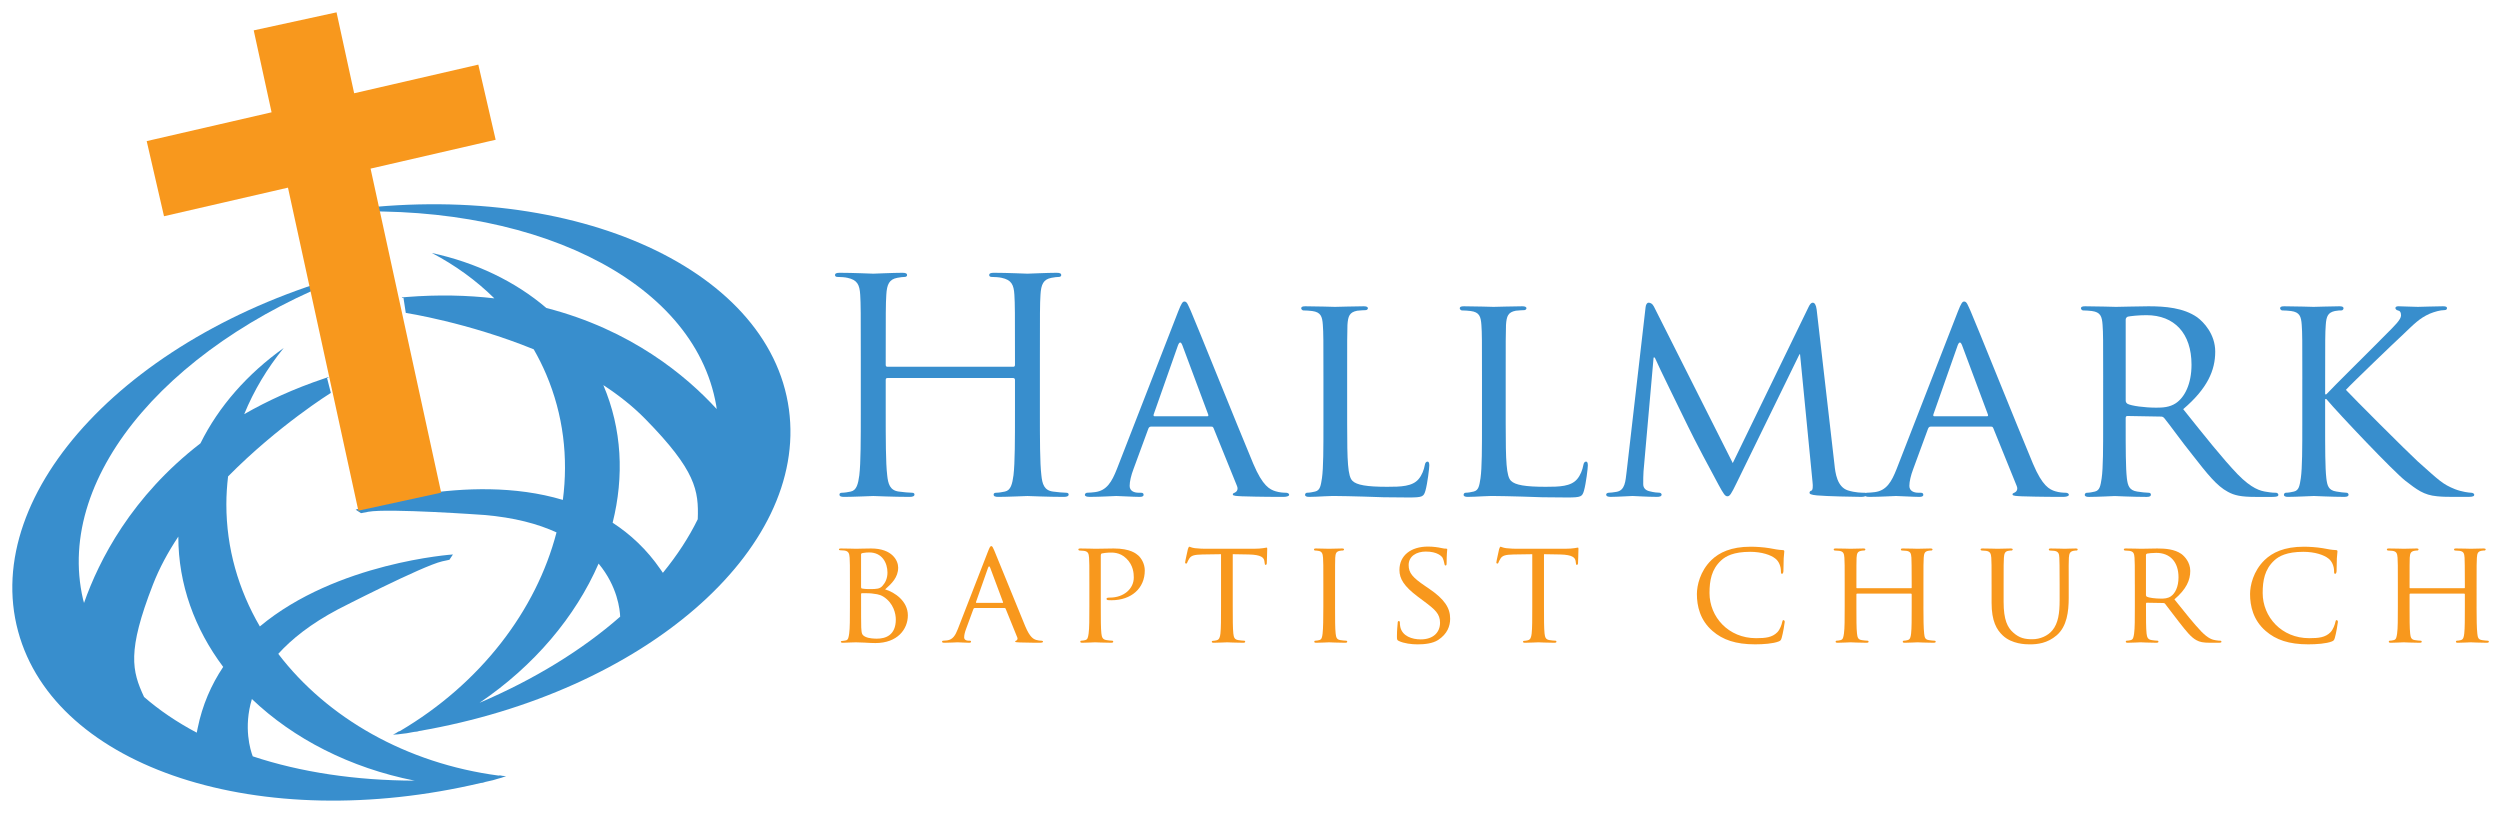 <?xml version="1.0" encoding="utf-8"?>
<!-- Generator: Adobe Illustrator 15.0.0, SVG Export Plug-In . SVG Version: 6.00 Build 0)  -->
<!DOCTYPE svg PUBLIC "-//W3C//DTD SVG 1.1//EN" "http://www.w3.org/Graphics/SVG/1.1/DTD/svg11.dtd">
<svg version="1.1" id="Layer_1" xmlns="http://www.w3.org/2000/svg" xmlns:xlink="http://www.w3.org/1999/xlink" x="0px" y="0px"
	 width="202.667px" height="66.333px" viewBox="0 0 202.667 66.333" enable-background="new 0 0 202.667 66.333"
	 xml:space="preserve">
<g>
	<g>
		<path fill="#388ECD" d="M84.301,33.312c0,2.307,0,4.206,0.12,5.215c0.071,0.697,0.216,1.226,0.937,1.322
			c0.337,0.048,0.865,0.096,1.082,0.096c0.144,0,0.192,0.072,0.192,0.145c0,0.12-0.12,0.192-0.385,0.192
			c-1.322,0-2.836-0.072-2.956-0.072s-1.634,0.072-2.355,0.072c-0.264,0-0.385-0.048-0.385-0.192c0-0.072,0.049-0.145,0.192-0.145
			c0.217,0,0.505-0.048,0.722-0.096c0.48-0.097,0.601-0.625,0.696-1.322c0.12-1.009,0.12-2.908,0.12-5.215v-2.523
			c0-0.096-0.071-0.144-0.144-0.144h-10.19c-0.072,0-0.144,0.024-0.144,0.144v2.523c0,2.307,0,4.206,0.12,5.215
			c0.072,0.697,0.216,1.226,0.937,1.322c0.337,0.048,0.865,0.096,1.082,0.096c0.145,0,0.192,0.072,0.192,0.145
			c0,0.12-0.12,0.192-0.385,0.192c-1.321,0-2.836-0.072-2.956-0.072s-1.634,0.072-2.355,0.072c-0.264,0-0.384-0.048-0.384-0.192
			c0-0.072,0.048-0.145,0.191-0.145c0.217,0,0.505-0.048,0.722-0.096c0.48-0.097,0.601-0.625,0.696-1.322
			c0.12-1.009,0.12-2.908,0.12-5.215v-4.229c0-3.749,0-4.422-0.048-5.191c-0.048-0.817-0.24-1.201-1.033-1.37
			c-0.192-0.048-0.601-0.072-0.817-0.072c-0.096,0-0.192-0.048-0.192-0.144c0-0.144,0.12-0.192,0.385-0.192
			c1.082,0,2.596,0.072,2.716,0.072s1.635-0.072,2.355-0.072c0.264,0,0.385,0.048,0.385,0.192c0,0.096-0.097,0.144-0.192,0.144
			c-0.169,0-0.313,0.024-0.602,0.072c-0.648,0.12-0.841,0.529-0.889,1.37c-0.048,0.769-0.048,1.442-0.048,5.191v0.504
			c0,0.12,0.071,0.145,0.144,0.145h10.19c0.072,0,0.144-0.024,0.144-0.145v-0.504c0-3.749,0-4.422-0.048-5.191
			c-0.048-0.817-0.24-1.201-1.033-1.37c-0.192-0.048-0.601-0.072-0.817-0.072c-0.096,0-0.192-0.048-0.192-0.144
			c0-0.144,0.12-0.192,0.385-0.192c1.082,0,2.596,0.072,2.716,0.072s1.634-0.072,2.355-0.072c0.264,0,0.384,0.048,0.384,0.192
			c0,0.096-0.096,0.144-0.191,0.144c-0.169,0-0.313,0.024-0.602,0.072c-0.648,0.12-0.841,0.529-0.889,1.37
			c-0.048,0.769-0.048,1.442-0.048,5.191V33.312z"/>
		<path fill="#388ECD" d="M95.517,25.237c0.265-0.673,0.36-0.793,0.505-0.793c0.216,0,0.288,0.289,0.505,0.745
			c0.384,0.865,3.772,9.301,5.07,12.401c0.77,1.826,1.346,2.091,1.803,2.234c0.313,0.097,0.625,0.12,0.841,0.12
			c0.12,0,0.265,0.049,0.265,0.169s-0.24,0.168-0.48,0.168c-0.313,0-1.875,0-3.341-0.048c-0.408-0.024-0.745-0.024-0.745-0.145
			c0-0.096,0.048-0.096,0.145-0.145c0.12-0.048,0.336-0.216,0.192-0.553l-1.898-4.686c-0.049-0.096-0.072-0.12-0.192-0.12h-4.879
			c-0.096,0-0.168,0.048-0.216,0.168l-1.202,3.269c-0.192,0.504-0.313,1.009-0.313,1.369c0,0.409,0.36,0.553,0.721,0.553h0.192
			c0.169,0,0.217,0.072,0.217,0.169c0,0.12-0.12,0.168-0.313,0.168c-0.505,0-1.658-0.072-1.898-0.072
			c-0.217,0-1.274,0.072-2.139,0.072c-0.265,0-0.409-0.048-0.409-0.168c0-0.097,0.097-0.169,0.192-0.169
			c0.145,0,0.457-0.023,0.625-0.048c0.961-0.12,1.37-0.841,1.778-1.874L95.517,25.237z M97.872,33.744
			c0.096,0,0.096-0.048,0.072-0.144L95.854,28c-0.12-0.313-0.24-0.313-0.36,0l-1.971,5.6c-0.024,0.096,0,0.144,0.071,0.144H97.872z"
			/>
		<path fill="#388ECD" d="M109.21,34.393c0,3.004,0.048,4.23,0.433,4.59c0.337,0.336,1.153,0.48,2.812,0.48
			c1.105,0,2.043-0.023,2.548-0.625c0.265-0.313,0.433-0.745,0.505-1.153c0.023-0.145,0.096-0.265,0.216-0.265
			c0.097,0,0.145,0.097,0.145,0.313c0,0.217-0.145,1.442-0.313,2.043c-0.145,0.48-0.216,0.553-1.346,0.553
			c-1.514,0-2.691-0.024-3.677-0.072c-0.962-0.023-1.683-0.048-2.308-0.048c-0.096,0-0.456,0-0.865,0.024
			c-0.433,0.023-0.889,0.048-1.226,0.048c-0.216,0-0.336-0.048-0.336-0.168c0-0.072,0.048-0.169,0.168-0.169
			c0.192,0,0.457-0.048,0.648-0.096c0.409-0.097,0.457-0.48,0.553-1.082c0.12-0.841,0.12-2.451,0.12-4.421V30.74
			c0-3.172,0-3.749-0.048-4.398c-0.048-0.697-0.168-1.034-0.865-1.129c-0.168-0.024-0.528-0.048-0.721-0.048
			c-0.072,0-0.168-0.096-0.168-0.168c0-0.121,0.096-0.168,0.336-0.168c0.962,0,2.283,0.048,2.403,0.048
			c0.097,0,1.683-0.048,2.331-0.048c0.217,0,0.337,0.048,0.337,0.168c0,0.072-0.097,0.144-0.168,0.144
			c-0.145,0-0.457,0.024-0.697,0.048c-0.625,0.12-0.745,0.433-0.793,1.154c-0.024,0.649-0.024,1.226-0.024,4.398V34.393z"/>
		<path fill="#388ECD" d="M122.063,34.393c0,3.004,0.048,4.23,0.433,4.59c0.337,0.336,1.153,0.48,2.812,0.48
			c1.105,0,2.043-0.023,2.548-0.625c0.265-0.313,0.433-0.745,0.505-1.153c0.023-0.145,0.096-0.265,0.216-0.265
			c0.097,0,0.145,0.097,0.145,0.313c0,0.217-0.145,1.442-0.313,2.043c-0.145,0.48-0.216,0.553-1.346,0.553
			c-1.514,0-2.691-0.024-3.677-0.072c-0.962-0.023-1.683-0.048-2.308-0.048c-0.096,0-0.456,0-0.865,0.024
			c-0.433,0.023-0.889,0.048-1.226,0.048c-0.216,0-0.336-0.048-0.336-0.168c0-0.072,0.048-0.169,0.168-0.169
			c0.192,0,0.457-0.048,0.648-0.096c0.409-0.097,0.457-0.48,0.553-1.082c0.12-0.841,0.12-2.451,0.12-4.421V30.74
			c0-3.172,0-3.749-0.048-4.398c-0.048-0.697-0.168-1.034-0.865-1.129c-0.168-0.024-0.528-0.048-0.721-0.048
			c-0.072,0-0.168-0.096-0.168-0.168c0-0.121,0.096-0.168,0.336-0.168c0.962,0,2.283,0.048,2.403,0.048
			c0.097,0,1.683-0.048,2.331-0.048c0.217,0,0.337,0.048,0.337,0.168c0,0.072-0.097,0.144-0.168,0.144
			c-0.145,0-0.457,0.024-0.697,0.048c-0.625,0.12-0.745,0.433-0.793,1.154c-0.024,0.649-0.024,1.226-0.024,4.398V34.393z"/>
		<path fill="#388ECD" d="M148.712,37.638c0.072,0.721,0.217,1.826,1.081,2.114c0.602,0.192,1.154,0.192,1.37,0.192
			c0.097,0,0.168,0.049,0.168,0.145c0,0.12-0.191,0.192-0.433,0.192c-0.48,0-2.835-0.048-3.604-0.12
			c-0.505-0.048-0.601-0.12-0.601-0.217c0-0.072,0.048-0.144,0.144-0.168c0.121-0.024,0.145-0.336,0.097-0.721l-1.01-10.334h-0.048
			l-5.095,10.43c-0.433,0.89-0.553,1.082-0.745,1.082s-0.313-0.192-0.721-0.938c-0.553-1.01-1.947-3.629-2.476-4.734
			c-0.625-1.298-2.331-4.734-2.691-5.576h-0.097l-0.816,9.228c-0.024,0.313-0.024,0.697-0.024,1.034
			c0,0.313,0.192,0.504,0.505,0.576c0.36,0.097,0.673,0.12,0.816,0.12c0.072,0,0.169,0.072,0.169,0.145
			c0,0.145-0.145,0.192-0.385,0.192c-0.793,0-1.803-0.072-1.971-0.072c-0.192,0-1.201,0.072-1.778,0.072
			c-0.217,0-0.36-0.048-0.36-0.192c0-0.072,0.096-0.145,0.216-0.145c0.169,0,0.313-0.023,0.625-0.072
			c0.697-0.12,0.721-0.864,0.817-1.634l1.538-13.338c0.023-0.216,0.12-0.361,0.24-0.361c0.145,0,0.313,0.072,0.433,0.313
			l6.393,12.689l6.152-12.665c0.096-0.192,0.192-0.336,0.337-0.336c0.144,0,0.264,0.168,0.312,0.553L148.712,37.638z"/>
		<path fill="#388ECD" d="M158.726,25.237c0.265-0.673,0.36-0.793,0.505-0.793c0.216,0,0.288,0.289,0.505,0.745
			c0.384,0.865,3.772,9.301,5.07,12.401c0.77,1.826,1.346,2.091,1.803,2.234c0.313,0.097,0.625,0.12,0.841,0.12
			c0.12,0,0.265,0.049,0.265,0.169s-0.24,0.168-0.48,0.168c-0.313,0-1.875,0-3.341-0.048c-0.408-0.024-0.745-0.024-0.745-0.145
			c0-0.096,0.048-0.096,0.145-0.145c0.12-0.048,0.336-0.216,0.192-0.553l-1.898-4.686c-0.049-0.096-0.072-0.12-0.192-0.12h-4.879
			c-0.096,0-0.168,0.048-0.216,0.168l-1.202,3.269c-0.192,0.504-0.313,1.009-0.313,1.369c0,0.409,0.36,0.553,0.721,0.553h0.192
			c0.169,0,0.217,0.072,0.217,0.169c0,0.12-0.12,0.168-0.313,0.168c-0.505,0-1.658-0.072-1.898-0.072
			c-0.217,0-1.274,0.072-2.139,0.072c-0.265,0-0.409-0.048-0.409-0.168c0-0.097,0.097-0.169,0.192-0.169
			c0.145,0,0.457-0.023,0.625-0.048c0.961-0.12,1.37-0.841,1.778-1.874L158.726,25.237z M161.081,33.744
			c0.096,0,0.096-0.048,0.072-0.144l-2.091-5.6c-0.12-0.313-0.24-0.313-0.36,0l-1.971,5.6c-0.024,0.096,0,0.144,0.071,0.144H161.081
			z"/>
		<path fill="#388ECD" d="M170.497,30.74c0-3.172,0-3.749-0.048-4.398c-0.048-0.697-0.168-1.034-0.865-1.129
			c-0.168-0.024-0.528-0.048-0.721-0.048c-0.072,0-0.168-0.096-0.168-0.168c0-0.121,0.096-0.168,0.336-0.168
			c0.962,0,2.38,0.048,2.5,0.048c0.216,0,1.994-0.048,2.644-0.048c1.346,0,2.836,0.12,3.941,0.889
			c0.528,0.385,1.466,1.37,1.466,2.788c0,1.514-0.625,2.98-2.596,4.663c1.73,2.163,3.196,4.013,4.422,5.288
			c1.13,1.153,1.826,1.346,2.355,1.417c0.408,0.072,0.625,0.072,0.745,0.072s0.192,0.097,0.192,0.169c0,0.12-0.12,0.168-0.505,0.168
			h-1.322c-1.201,0-1.73-0.12-2.259-0.409c-0.913-0.48-1.683-1.466-2.884-3.003c-0.89-1.105-1.826-2.427-2.283-2.98
			c-0.096-0.096-0.145-0.12-0.288-0.12l-2.692-0.048c-0.096,0-0.144,0.048-0.144,0.168v0.481c0,1.971,0,3.557,0.096,4.397
			c0.072,0.602,0.192,0.985,0.842,1.082c0.288,0.048,0.744,0.096,0.937,0.096c0.145,0,0.169,0.097,0.169,0.169
			c0,0.096-0.097,0.168-0.337,0.168c-1.153,0-2.499-0.072-2.596-0.072c-0.023,0-1.441,0.072-2.091,0.072
			c-0.216,0-0.336-0.048-0.336-0.168c0-0.072,0.048-0.169,0.168-0.169c0.192,0,0.457-0.048,0.648-0.096
			c0.409-0.097,0.457-0.48,0.553-1.082c0.12-0.841,0.12-2.451,0.12-4.421V30.74z M172.324,32.471c0,0.12,0.048,0.192,0.144,0.264
			c0.313,0.168,1.395,0.313,2.332,0.313c0.504,0,1.081-0.024,1.586-0.36c0.721-0.481,1.273-1.563,1.273-3.125
			c0-2.547-1.394-4.013-3.653-4.013c-0.624,0-1.297,0.072-1.514,0.12c-0.096,0.048-0.168,0.12-0.168,0.24V32.471z"/>
		<path fill="#388ECD" d="M186.642,30.74c0-3.172,0-3.749-0.048-4.398c-0.048-0.697-0.168-1.034-0.865-1.129
			c-0.168-0.024-0.528-0.048-0.721-0.048c-0.072,0-0.168-0.096-0.168-0.168c0-0.121,0.096-0.168,0.336-0.168
			c0.962,0,2.26,0.048,2.38,0.048c0.191,0,1.466-0.048,2.091-0.048c0.24,0,0.336,0.048,0.336,0.168c0,0.072-0.072,0.168-0.168,0.168
			c-0.145,0-0.265,0-0.529,0.048c-0.553,0.12-0.696,0.408-0.744,1.129c-0.049,0.649-0.049,1.226-0.049,4.398v1.226h0.097
			c0.336-0.385,4.109-4.109,4.902-4.927c0.601-0.601,1.153-1.129,1.153-1.466c0-0.265-0.096-0.385-0.264-0.409
			c-0.12-0.024-0.192-0.12-0.192-0.192c0-0.096,0.096-0.144,0.24-0.144c0.433,0,1.081,0.048,1.586,0.048
			c0.12,0,1.514-0.048,2.043-0.048c0.216,0,0.313,0.048,0.313,0.144s-0.048,0.168-0.217,0.168c-0.313,0-0.769,0.12-1.178,0.288
			c-0.864,0.385-1.273,0.841-2.211,1.73c-0.528,0.481-4.133,3.941-4.59,4.446c0.553,0.601,4.951,4.999,5.816,5.792
			c1.778,1.586,2.019,1.851,3.027,2.259c0.553,0.216,1.154,0.288,1.298,0.288c0.145,0,0.265,0.072,0.265,0.169
			c0,0.096-0.097,0.168-0.457,0.168h-1.081c-0.601,0-0.985,0-1.466-0.048c-1.105-0.097-1.658-0.553-2.571-1.25
			c-0.962-0.745-5.408-5.432-6.417-6.633h-0.097v1.995c0,1.971,0,3.581,0.097,4.421c0.072,0.602,0.168,0.985,0.817,1.082
			c0.288,0.048,0.624,0.096,0.816,0.096c0.12,0,0.169,0.097,0.169,0.169c0,0.096-0.097,0.168-0.337,0.168
			c-1.033,0-2.308-0.072-2.476-0.072s-1.441,0.072-2.091,0.072c-0.216,0-0.336-0.048-0.336-0.168c0-0.072,0.048-0.169,0.168-0.169
			c0.192,0,0.457-0.048,0.648-0.096c0.409-0.097,0.457-0.48,0.553-1.082c0.12-0.841,0.12-2.451,0.12-4.421V30.74z"/>
	</g>
	<g>
		<path fill="#F8981D" d="M68.901,47.387c0-1.568,0-1.854-0.024-2.175c-0.023-0.345-0.083-0.535-0.428-0.583
			c-0.083-0.012-0.262-0.023-0.356-0.023c-0.036,0-0.083-0.023-0.083-0.06c0-0.06,0.047-0.083,0.166-0.083
			c0.476,0,1.153,0.023,1.213,0.023c0.249,0,0.736-0.023,1.224-0.023c1.748,0,2.199,1.011,2.199,1.545
			c0,0.797-0.522,1.296-1.058,1.771c0.796,0.237,1.843,0.963,1.843,2.104c0,1.13-0.845,2.247-2.627,2.247
			c-0.19,0-0.571-0.012-0.904-0.036c-0.332-0.012-0.63-0.023-0.677-0.023c-0.024,0-0.214,0.012-0.429,0.012
			c-0.214,0.012-0.463,0.024-0.63,0.024c-0.106,0-0.166-0.024-0.166-0.084c0-0.035,0.023-0.06,0.083-0.06
			c0.096,0,0.226-0.035,0.321-0.047c0.202-0.036,0.226-0.262,0.273-0.559c0.06-0.416,0.06-1.213,0.06-2.188V47.387z M69.805,47.601
			c0,0.071,0.023,0.096,0.071,0.107c0.06,0.012,0.249,0.048,0.642,0.048c0.582,0,0.809-0.024,1.022-0.262
			c0.226-0.25,0.404-0.595,0.404-1.082c0-0.772-0.429-1.628-1.475-1.628c-0.118,0-0.368,0.012-0.534,0.047
			c-0.096,0.024-0.131,0.048-0.131,0.107V47.601z M69.805,48.719c0,0.784,0,1.996,0.012,2.151c0.035,0.487,0.035,0.605,0.356,0.761
			c0.285,0.131,0.726,0.143,0.915,0.143c0.689,0,1.533-0.262,1.533-1.558c0-0.451-0.178-1.319-0.998-1.842
			c-0.356-0.227-0.689-0.215-0.939-0.262c-0.13-0.024-0.653-0.024-0.819-0.024c-0.036,0-0.06,0.024-0.06,0.071V48.719z"/>
		<path fill="#F8981D" d="M80.109,44.665c0.131-0.333,0.178-0.393,0.249-0.393c0.107,0,0.143,0.143,0.25,0.369
			c0.19,0.428,1.866,4.6,2.508,6.133c0.381,0.903,0.666,1.034,0.892,1.105c0.154,0.048,0.31,0.06,0.416,0.06
			c0.06,0,0.131,0.023,0.131,0.083s-0.119,0.084-0.237,0.084c-0.155,0-0.928,0-1.652-0.024c-0.202-0.012-0.369-0.012-0.369-0.071
			c0-0.048,0.024-0.048,0.071-0.071c0.06-0.023,0.167-0.106,0.096-0.273l-0.939-2.317c-0.023-0.048-0.035-0.06-0.095-0.06h-2.413
			c-0.048,0-0.083,0.023-0.107,0.083l-0.594,1.616c-0.096,0.25-0.155,0.5-0.155,0.678c0,0.202,0.179,0.273,0.357,0.273h0.095
			c0.083,0,0.107,0.036,0.107,0.083c0,0.06-0.06,0.084-0.155,0.084c-0.249,0-0.82-0.036-0.938-0.036
			c-0.107,0-0.63,0.036-1.059,0.036c-0.13,0-0.201-0.024-0.201-0.084c0-0.047,0.047-0.083,0.095-0.083
			c0.071,0,0.226-0.012,0.309-0.023c0.476-0.06,0.678-0.416,0.88-0.928L80.109,44.665z M81.274,48.873
			c0.047,0,0.047-0.024,0.035-0.071l-1.034-2.77c-0.06-0.155-0.119-0.155-0.179,0l-0.975,2.77c-0.012,0.047,0,0.071,0.036,0.071
			H81.274z"/>
		<path fill="#F8981D" d="M88.311,47.387c0-1.568,0-1.854-0.024-2.175c-0.023-0.345-0.083-0.512-0.428-0.559
			c-0.083-0.012-0.262-0.024-0.356-0.024c-0.036,0-0.083-0.047-0.083-0.083c0-0.06,0.047-0.083,0.166-0.083
			c0.476,0,1.129,0.023,1.213,0.023c0.226,0,1.01-0.023,1.485-0.023c1.344,0,1.818,0.416,1.997,0.57
			c0.237,0.214,0.523,0.666,0.523,1.213c0,1.45-1.094,2.413-2.698,2.413c-0.06,0-0.238,0-0.298-0.012
			c-0.047,0-0.106-0.048-0.106-0.096c0-0.083,0.06-0.106,0.273-0.106c1.129,0,1.938-0.714,1.938-1.629
			c0-0.333-0.036-0.986-0.595-1.533c-0.547-0.547-1.177-0.487-1.414-0.487c-0.179,0-0.476,0.047-0.583,0.071
			c-0.06,0.012-0.083,0.083-0.083,0.19v4.112c0,0.975,0,1.771,0.048,2.188c0.035,0.297,0.095,0.487,0.416,0.534
			c0.143,0.024,0.368,0.048,0.463,0.048c0.06,0,0.084,0.048,0.084,0.083c0,0.048-0.048,0.084-0.167,0.084
			c-0.57,0-1.26-0.036-1.308-0.036c-0.035,0-0.713,0.036-1.034,0.036c-0.106,0-0.166-0.024-0.166-0.084
			c0-0.035,0.023-0.083,0.083-0.083c0.096,0,0.226-0.023,0.321-0.048c0.202-0.047,0.226-0.237,0.273-0.534
			c0.06-0.416,0.06-1.213,0.06-2.188V47.387z"/>
		<path fill="#F8981D" d="M99.935,49.17c0,0.975,0,1.771,0.047,2.188c0.036,0.297,0.084,0.487,0.404,0.534
			c0.143,0.024,0.381,0.048,0.476,0.048c0.071,0,0.083,0.048,0.083,0.083c0,0.048-0.047,0.084-0.166,0.084
			c-0.57,0-1.236-0.036-1.296-0.036c-0.048,0-0.772,0.036-1.082,0.036c-0.118,0-0.166-0.024-0.166-0.084
			c0-0.035,0.023-0.071,0.083-0.071c0.096,0,0.214-0.023,0.31-0.047c0.214-0.048,0.273-0.25,0.309-0.547
			c0.048-0.416,0.048-1.213,0.048-2.188v-4.243l-1.51,0.023c-0.653,0.012-0.903,0.083-1.058,0.321
			c-0.119,0.178-0.131,0.249-0.167,0.32c-0.023,0.084-0.059,0.096-0.106,0.096c-0.024,0-0.071-0.024-0.071-0.083
			c0-0.107,0.214-1.011,0.226-1.094c0.023-0.06,0.071-0.19,0.107-0.19c0.071,0,0.178,0.083,0.463,0.119
			c0.298,0.035,0.701,0.047,0.82,0.047h3.946c0.345,0,0.583-0.023,0.749-0.047c0.154-0.024,0.25-0.048,0.297-0.048
			c0.048,0,0.048,0.06,0.048,0.119c0,0.309-0.035,1.034-0.035,1.152c0,0.084-0.048,0.131-0.096,0.131s-0.071-0.035-0.083-0.178
			l-0.012-0.107c-0.036-0.309-0.262-0.535-1.26-0.559l-1.308-0.023V49.17z"/>
		<path fill="#F8981D" d="M108.229,49.17c0,0.975,0,1.771,0.048,2.188c0.036,0.297,0.071,0.487,0.381,0.534
			c0.154,0.024,0.38,0.048,0.475,0.048c0.06,0,0.084,0.048,0.084,0.083c0,0.048-0.048,0.084-0.167,0.084
			c-0.582,0-1.26-0.036-1.308-0.036c-0.06,0-0.713,0.036-1.034,0.036c-0.106,0-0.166-0.024-0.166-0.084
			c0-0.035,0.023-0.083,0.083-0.083c0.096,0,0.226-0.023,0.321-0.048c0.202-0.047,0.237-0.237,0.273-0.534
			c0.047-0.416,0.06-1.213,0.06-2.188v-1.783c0-1.568,0-1.854-0.024-2.175c-0.023-0.345-0.106-0.499-0.333-0.547
			c-0.118-0.023-0.249-0.036-0.32-0.036c-0.048,0-0.083-0.047-0.083-0.083c0-0.06,0.047-0.083,0.166-0.083
			c0.345,0,0.998,0.023,1.058,0.023c0.048,0,0.726-0.023,1.046-0.023c0.119,0,0.167,0.023,0.167,0.083
			c0,0.036-0.048,0.083-0.083,0.083c-0.071,0-0.143,0-0.262,0.024c-0.285,0.06-0.345,0.202-0.368,0.559
			c-0.013,0.32-0.013,0.606-0.013,2.175V49.17z"/>
		<path fill="#F8981D" d="M113.399,51.963c-0.143-0.071-0.154-0.106-0.154-0.38c0-0.499,0.047-0.903,0.06-1.07
			c0-0.106,0.023-0.166,0.083-0.166s0.095,0.036,0.095,0.119s0,0.226,0.036,0.368c0.166,0.737,0.95,0.999,1.652,0.999
			c1.033,0,1.568-0.583,1.568-1.344c0-0.725-0.392-1.069-1.319-1.759l-0.476-0.356c-1.129-0.845-1.497-1.463-1.497-2.164
			c0-1.188,0.938-1.901,2.317-1.901c0.416,0,0.832,0.06,1.082,0.118c0.202,0.048,0.285,0.048,0.368,0.048s0.107,0.012,0.107,0.071
			c0,0.048-0.048,0.381-0.048,1.07c0,0.154-0.012,0.226-0.083,0.226s-0.083-0.048-0.096-0.131c-0.012-0.119-0.095-0.393-0.154-0.499
			c-0.071-0.119-0.416-0.499-1.354-0.499c-0.761,0-1.392,0.38-1.392,1.093c0,0.643,0.321,1.011,1.355,1.712l0.297,0.202
			c1.272,0.868,1.712,1.569,1.712,2.437c0,0.595-0.226,1.236-0.975,1.724c-0.439,0.285-1.094,0.356-1.664,0.356
			C114.434,52.236,113.827,52.165,113.399,51.963z"/>
		<path fill="#F8981D" d="M125.166,49.17c0,0.975,0,1.771,0.047,2.188c0.036,0.297,0.084,0.487,0.404,0.534
			c0.143,0.024,0.381,0.048,0.476,0.048c0.071,0,0.083,0.048,0.083,0.083c0,0.048-0.047,0.084-0.166,0.084
			c-0.57,0-1.236-0.036-1.296-0.036c-0.048,0-0.772,0.036-1.082,0.036c-0.118,0-0.166-0.024-0.166-0.084
			c0-0.035,0.023-0.071,0.083-0.071c0.096,0,0.214-0.023,0.31-0.047c0.214-0.048,0.273-0.25,0.309-0.547
			c0.048-0.416,0.048-1.213,0.048-2.188v-4.243l-1.51,0.023c-0.653,0.012-0.903,0.083-1.058,0.321
			c-0.119,0.178-0.131,0.249-0.167,0.32c-0.023,0.084-0.06,0.096-0.106,0.096c-0.024,0-0.071-0.024-0.071-0.083
			c0-0.107,0.214-1.011,0.226-1.094c0.023-0.06,0.071-0.19,0.107-0.19c0.071,0,0.178,0.083,0.463,0.119
			c0.298,0.035,0.701,0.047,0.82,0.047h3.946c0.345,0,0.583-0.023,0.749-0.047c0.154-0.024,0.25-0.048,0.297-0.048
			c0.048,0,0.048,0.06,0.048,0.119c0,0.309-0.035,1.034-0.035,1.152c0,0.084-0.048,0.131-0.096,0.131s-0.071-0.035-0.083-0.178
			l-0.012-0.107c-0.036-0.309-0.262-0.535-1.26-0.559l-1.308-0.023V49.17z"/>
		<path fill="#F8981D" d="M138.834,51.155c-1.022-0.88-1.272-2.033-1.272-2.996c0-0.677,0.25-1.854,1.177-2.757
			c0.631-0.606,1.581-1.082,3.187-1.082c0.416,0,1.01,0.035,1.521,0.119c0.392,0.071,0.725,0.143,1.069,0.154
			c0.107,0,0.131,0.048,0.131,0.106c0,0.084-0.023,0.202-0.048,0.571c-0.012,0.333-0.012,0.892-0.023,1.034
			c-0.012,0.154-0.06,0.214-0.119,0.214c-0.071,0-0.083-0.071-0.083-0.214c0-0.393-0.166-0.797-0.439-1.011
			c-0.369-0.309-1.13-0.559-2.057-0.559c-1.344,0-1.985,0.356-2.354,0.701c-0.772,0.713-0.939,1.616-0.939,2.639
			c0,1.938,1.533,3.661,3.769,3.661c0.784,0,1.308-0.06,1.724-0.476c0.226-0.226,0.368-0.653,0.403-0.844
			c0.024-0.106,0.036-0.143,0.107-0.143c0.048,0,0.095,0.071,0.095,0.143s-0.143,0.951-0.249,1.296
			c-0.06,0.19-0.083,0.226-0.262,0.297c-0.428,0.167-1.213,0.226-1.89,0.226C140.712,52.236,139.654,51.868,138.834,51.155z"/>
		<path fill="#F8981D" d="M155.925,49.17c0,0.975,0.012,1.771,0.06,2.188c0.035,0.297,0.06,0.487,0.38,0.534
			c0.143,0.024,0.381,0.048,0.464,0.048c0.071,0,0.095,0.048,0.095,0.083c0,0.048-0.059,0.084-0.178,0.084
			c-0.57,0-1.236-0.036-1.296-0.036c-0.048,0-0.725,0.036-1.034,0.036c-0.119,0-0.166-0.024-0.166-0.084
			c0-0.035,0.023-0.083,0.083-0.083c0.095,0,0.214-0.023,0.309-0.048c0.214-0.047,0.25-0.249,0.286-0.546
			c0.047-0.417,0.047-1.177,0.047-2.152v-1.01c0-0.048-0.023-0.06-0.06-0.06h-4.362c-0.035,0-0.06,0.012-0.06,0.06v1.01
			c0,0.976,0,1.748,0.048,2.164c0.036,0.297,0.071,0.487,0.381,0.534c0.154,0.024,0.38,0.048,0.475,0.048
			c0.06,0,0.084,0.048,0.084,0.083c0,0.048-0.048,0.084-0.167,0.084c-0.582,0-1.248-0.036-1.295-0.036
			c-0.06,0-0.726,0.036-1.047,0.036c-0.106,0-0.166-0.024-0.166-0.084c0-0.035,0.023-0.083,0.083-0.083
			c0.096,0,0.226-0.023,0.321-0.048c0.202-0.047,0.226-0.237,0.273-0.534c0.06-0.416,0.06-1.213,0.06-2.188v-1.783
			c0-1.568,0-1.854-0.024-2.175c-0.023-0.345-0.083-0.512-0.428-0.559c-0.083-0.012-0.262-0.024-0.356-0.024
			c-0.036,0-0.083-0.047-0.083-0.083c0-0.06,0.047-0.083,0.166-0.083c0.476,0,1.142,0.023,1.201,0.023
			c0.047,0,0.713-0.023,1.033-0.023c0.119,0,0.167,0.023,0.167,0.083c0,0.036-0.048,0.083-0.083,0.083c-0.071,0-0.143,0-0.262,0.024
			c-0.285,0.06-0.345,0.202-0.368,0.559c-0.013,0.32-0.013,0.63-0.013,2.199v0.214c0,0.06,0.024,0.06,0.06,0.06h4.362
			c0.036,0,0.06,0,0.06-0.06v-0.214c0-1.569-0.012-1.879-0.023-2.199c-0.023-0.345-0.071-0.512-0.416-0.559
			c-0.083-0.012-0.262-0.024-0.356-0.024c-0.048,0-0.084-0.047-0.084-0.083c0-0.06,0.048-0.083,0.167-0.083
			c0.464,0,1.141,0.023,1.188,0.023c0.06,0,0.726-0.023,1.034-0.023c0.119,0,0.179,0.023,0.179,0.083
			c0,0.036-0.048,0.083-0.096,0.083c-0.071,0-0.131,0-0.262,0.024c-0.273,0.06-0.332,0.202-0.356,0.559
			c-0.023,0.32-0.023,0.606-0.023,2.175V49.17z"/>
		<path fill="#F8981D" d="M161.451,47.387c0-1.568,0-1.854-0.023-2.175c-0.024-0.321-0.084-0.512-0.429-0.559
			c-0.083-0.012-0.261-0.024-0.356-0.024c-0.035,0-0.083-0.047-0.083-0.083c0-0.06,0.048-0.083,0.166-0.083
			c0.476,0,1.105,0.023,1.201,0.023c0.095,0,0.749-0.023,1.058-0.023c0.119,0,0.179,0.023,0.179,0.083
			c0,0.036-0.048,0.083-0.096,0.083c-0.071,0-0.131,0-0.262,0.024c-0.272,0.047-0.332,0.226-0.356,0.559
			c-0.023,0.32-0.023,0.606-0.023,2.175v1.415c0,1.462,0.321,2.068,0.772,2.472c0.512,0.464,0.963,0.547,1.558,0.547
			c0.642,0,1.26-0.285,1.616-0.713c0.487-0.582,0.595-1.414,0.595-2.448v-1.272c0-1.568-0.013-1.854-0.024-2.175
			c-0.012-0.321-0.071-0.512-0.416-0.559c-0.083-0.012-0.261-0.024-0.356-0.024c-0.048,0-0.083-0.047-0.083-0.083
			c0-0.06,0.048-0.083,0.166-0.083c0.464,0,1.07,0.023,1.13,0.023c0.071,0,0.57-0.023,0.879-0.023c0.119,0,0.167,0.023,0.167,0.083
			c0,0.036-0.036,0.083-0.083,0.083c-0.071,0-0.131,0-0.262,0.024c-0.285,0.06-0.345,0.226-0.369,0.559
			c-0.023,0.32-0.012,0.606-0.012,2.175v1.082c0,1.094-0.143,2.317-0.975,3.031c-0.761,0.653-1.568,0.736-2.187,0.736
			c-0.345,0-1.438-0.023-2.176-0.713c-0.511-0.476-0.915-1.177-0.915-2.65V47.387z"/>
		<path fill="#F8981D" d="M173.063,47.387c0-1.568,0-1.854-0.024-2.175c-0.023-0.345-0.083-0.512-0.428-0.559
			c-0.083-0.012-0.262-0.024-0.356-0.024c-0.036,0-0.083-0.047-0.083-0.083c0-0.06,0.047-0.083,0.166-0.083
			c0.476,0,1.177,0.023,1.236,0.023c0.107,0,0.986-0.023,1.308-0.023c0.666,0,1.402,0.06,1.949,0.439
			c0.262,0.19,0.726,0.678,0.726,1.379c0,0.749-0.31,1.475-1.284,2.307c0.855,1.069,1.581,1.984,2.188,2.614
			c0.559,0.571,0.903,0.666,1.165,0.702c0.201,0.035,0.309,0.035,0.368,0.035s0.095,0.048,0.095,0.083
			c0,0.06-0.06,0.084-0.249,0.084h-0.654c-0.594,0-0.855-0.06-1.117-0.202c-0.452-0.238-0.832-0.726-1.427-1.486
			c-0.439-0.547-0.903-1.2-1.129-1.474c-0.048-0.048-0.071-0.06-0.143-0.06l-1.331-0.023c-0.048,0-0.071,0.023-0.071,0.083v0.237
			c0,0.975,0,1.76,0.047,2.176c0.036,0.297,0.096,0.487,0.416,0.534c0.143,0.024,0.369,0.048,0.464,0.048
			c0.071,0,0.083,0.048,0.083,0.083c0,0.048-0.047,0.084-0.166,0.084c-0.57,0-1.236-0.036-1.284-0.036
			c-0.012,0-0.713,0.036-1.034,0.036c-0.106,0-0.166-0.024-0.166-0.084c0-0.035,0.023-0.083,0.083-0.083
			c0.096,0,0.226-0.023,0.321-0.048c0.202-0.047,0.226-0.237,0.273-0.534c0.06-0.416,0.06-1.213,0.06-2.188V47.387z M173.967,48.243
			c0,0.06,0.023,0.095,0.071,0.131c0.154,0.083,0.689,0.154,1.152,0.154c0.25,0,0.535-0.012,0.785-0.179
			c0.356-0.237,0.63-0.772,0.63-1.545c0-1.26-0.689-1.985-1.807-1.985c-0.31,0-0.643,0.036-0.749,0.06
			c-0.048,0.023-0.083,0.06-0.083,0.119V48.243z"/>
		<path fill="#F8981D" d="M183.677,51.155c-1.022-0.88-1.272-2.033-1.272-2.996c0-0.677,0.25-1.854,1.177-2.757
			c0.631-0.606,1.581-1.082,3.187-1.082c0.416,0,1.01,0.035,1.521,0.119c0.392,0.071,0.725,0.143,1.069,0.154
			c0.107,0,0.131,0.048,0.131,0.106c0,0.084-0.023,0.202-0.048,0.571c-0.012,0.333-0.012,0.892-0.023,1.034
			c-0.012,0.154-0.06,0.214-0.119,0.214c-0.071,0-0.083-0.071-0.083-0.214c0-0.393-0.166-0.797-0.439-1.011
			c-0.369-0.309-1.13-0.559-2.057-0.559c-1.344,0-1.985,0.356-2.354,0.701c-0.772,0.713-0.939,1.616-0.939,2.639
			c0,1.938,1.533,3.661,3.769,3.661c0.784,0,1.308-0.06,1.724-0.476c0.226-0.226,0.368-0.653,0.403-0.844
			c0.024-0.106,0.036-0.143,0.107-0.143c0.048,0,0.095,0.071,0.095,0.143s-0.143,0.951-0.249,1.296
			c-0.06,0.19-0.083,0.226-0.262,0.297c-0.428,0.167-1.213,0.226-1.89,0.226C185.555,52.236,184.497,51.868,183.677,51.155z"/>
		<path fill="#F8981D" d="M200.768,49.17c0,0.975,0.012,1.771,0.06,2.188c0.035,0.297,0.06,0.487,0.38,0.534
			c0.143,0.024,0.381,0.048,0.464,0.048c0.071,0,0.095,0.048,0.095,0.083c0,0.048-0.059,0.084-0.178,0.084
			c-0.57,0-1.236-0.036-1.296-0.036c-0.048,0-0.725,0.036-1.034,0.036c-0.119,0-0.166-0.024-0.166-0.084
			c0-0.035,0.023-0.083,0.083-0.083c0.095,0,0.214-0.023,0.309-0.048c0.214-0.047,0.25-0.249,0.285-0.546
			c0.048-0.417,0.048-1.177,0.048-2.152v-1.01c0-0.048-0.023-0.06-0.06-0.06h-4.362c-0.035,0-0.06,0.012-0.06,0.06v1.01
			c0,0.976,0,1.748,0.048,2.164c0.036,0.297,0.071,0.487,0.381,0.534c0.154,0.024,0.38,0.048,0.475,0.048
			c0.06,0,0.084,0.048,0.084,0.083c0,0.048-0.048,0.084-0.167,0.084c-0.582,0-1.248-0.036-1.295-0.036
			c-0.06,0-0.726,0.036-1.047,0.036c-0.106,0-0.166-0.024-0.166-0.084c0-0.035,0.023-0.083,0.083-0.083
			c0.096,0,0.226-0.023,0.321-0.048c0.202-0.047,0.226-0.237,0.273-0.534c0.06-0.416,0.06-1.213,0.06-2.188v-1.783
			c0-1.568,0-1.854-0.024-2.175c-0.023-0.345-0.083-0.512-0.428-0.559c-0.083-0.012-0.262-0.024-0.356-0.024
			c-0.036,0-0.083-0.047-0.083-0.083c0-0.06,0.047-0.083,0.166-0.083c0.476,0,1.142,0.023,1.201,0.023
			c0.047,0,0.713-0.023,1.033-0.023c0.119,0,0.167,0.023,0.167,0.083c0,0.036-0.048,0.083-0.083,0.083c-0.071,0-0.143,0-0.262,0.024
			c-0.285,0.06-0.345,0.202-0.368,0.559c-0.013,0.32-0.013,0.63-0.013,2.199v0.214c0,0.06,0.024,0.06,0.06,0.06h4.362
			c0.036,0,0.06,0,0.06-0.06v-0.214c0-1.569-0.012-1.879-0.023-2.199c-0.024-0.345-0.071-0.512-0.416-0.559
			c-0.083-0.012-0.262-0.024-0.356-0.024c-0.048,0-0.084-0.047-0.084-0.083c0-0.06,0.048-0.083,0.167-0.083
			c0.464,0,1.141,0.023,1.188,0.023c0.06,0,0.726-0.023,1.034-0.023c0.119,0,0.179,0.023,0.179,0.083
			c0,0.036-0.048,0.083-0.096,0.083c-0.071,0-0.131,0-0.262,0.024c-0.273,0.06-0.332,0.202-0.356,0.559
			c-0.023,0.32-0.023,0.606-0.023,2.175V49.17z"/>
	</g>
	<g>
		<path fill="#388ECD" d="M41.03,62.919c-0.092-0.006-0.181-0.01-0.273-0.02c-0.076-0.008-0.15-0.027-0.224-0.04
			c-0.04,0.006-0.081,0.008-0.122,0.014c-7.472-0.988-13.896-4.678-17.853-9.867c1.098-1.214,2.648-2.445,4.833-3.604
			c0,0,6.844-3.524,8.453-3.895c0.268-0.063,0.454-0.103,0.588-0.127l0.286-0.432c0,0-9.427,0.632-15.653,5.836
			c-1.736-2.979-2.715-6.337-2.715-9.892c0-0.767,0.051-1.522,0.139-2.27c4.045-4.101,8.331-6.771,8.331-6.771l-0.305-1.196
			c0,0,0.047-0.016,0.114-0.038c-0.004-0.015-0.008-0.031-0.012-0.046c-0.114,0.039-0.227,0.076-0.348,0.117
			c-2.434,0.819-4.578,1.8-6.471,2.885c0.784-1.92,1.865-3.721,3.201-5.362c-2.938,2.096-5.27,4.737-6.749,7.729
			c-5.589,4.311-8.225,9.477-9.438,12.938c-0.025-0.095-0.055-0.189-0.079-0.286c-2.366-10.206,7.498-21.335,22.737-26.686
			c-0.149,0.038-0.302,0.07-0.452,0.109c-18.291,4.739-30.626,17.8-27.549,29.169c3.008,11.125,19.655,16.502,37.505,12.29
			c0.055-0.007,0.109-0.01,0.165-0.02c0.132-0.046,0.267-0.086,0.409-0.112c0.283-0.052,0.56-0.13,0.833-0.218
			c0.095-0.026,0.19-0.053,0.284-0.079C40.789,63.009,40.909,62.965,41.03,62.919z M15.95,59.395
			c-1.594-0.845-3.029-1.813-4.271-2.895c-0.981-2.109-1.391-3.691,0.724-9.121c0.522-1.343,1.23-2.641,2.053-3.879
			c0,0.003,0,0.004,0,0.007c0,3.865,1.331,7.477,3.638,10.557c-0.957,1.43-1.688,3.075-2.074,4.983
			C15.994,59.167,15.972,59.277,15.95,59.395z M20.489,61.313c-0.193-0.509-0.761-2.336-0.069-4.645
			c3.375,3.222,7.962,5.581,13.193,6.616C28.833,63.274,24.361,62.601,20.489,61.313z"/>
		<path fill="#388ECD" d="M32.242,59.533c0.097-0.013,0.196-0.026,0.295-0.039c0.286-0.026,0.574-0.065,0.856-0.13
			c0.141-0.029,0.283-0.047,0.423-0.057c0.056-0.015,0.108-0.033,0.161-0.046c18.199-3.149,31.536-14.654,29.979-26.077
			c-1.59-11.678-18.132-18.844-36.944-16.006c-0.156,0.024-0.309,0.053-0.464,0.077c16.222-1.073,29.721,5.288,31.513,15.613
			c0.017,0.099,0.025,0.196,0.041,0.295c-2.479-2.709-6.943-6.428-13.81-8.195c-2.541-2.171-5.734-3.686-9.278-4.457
			c1.879,0.984,3.584,2.217,5.063,3.676c-2.179-0.254-4.553-0.313-7.13-0.109c-0.126,0.011-0.244,0.021-0.366,0.03
			c0.004,0.015,0.006,0.03,0.007,0.046c0.07-0.005,0.12-0.01,0.12-0.01l0.187,1.222c0,0,5.017,0.771,10.372,2.952
			c0.374,0.652,0.715,1.329,1.014,2.035c1.39,3.271,1.795,6.748,1.348,10.173c-7.807-2.338-16.797,0.792-16.797,0.792l0.433,0.283
			c0.136-0.029,0.325-0.067,0.596-0.114c1.638-0.294,9.362,0.258,9.362,0.258c2.479,0.206,4.396,0.729,5.892,1.415
			c-1.645,6.334-6.16,12.258-12.704,16.11c-0.039,0.01-0.078,0.023-0.116,0.036c-0.065,0.039-0.125,0.088-0.193,0.124
			c-0.081,0.045-0.163,0.084-0.245,0.126C31.983,59.552,32.113,59.542,32.242,59.533z M53.536,46.146
			c-1.104-1.604-2.427-2.831-3.872-3.771c0.939-3.742,0.761-7.591-0.751-11.149c0-0.001-0.002-0.004-0.002-0.006
			c1.247,0.815,2.41,1.731,3.418,2.762c4.084,4.166,4.322,5.784,4.235,8.11c-0.727,1.487-1.681,2.941-2.827,4.345
			C53.672,46.34,53.605,46.247,53.536,46.146z M38.874,56.974c4.448-3.012,7.781-6.99,9.652-11.285
			c1.543,1.854,1.73,3.761,1.749,4.303C47.188,52.701,43.306,55.081,38.874,56.974z"/>
		<polygon fill="#F8981D" points="40.181,11.33 38.775,5.238 28.711,7.56 27.282,1 20.568,2.462 22.016,9.104 11.892,11.439 
			13.296,17.529 23.345,15.212 29.051,41.399 35.764,39.938 30.041,13.669 		"/>
	</g>
</g>
</svg>
